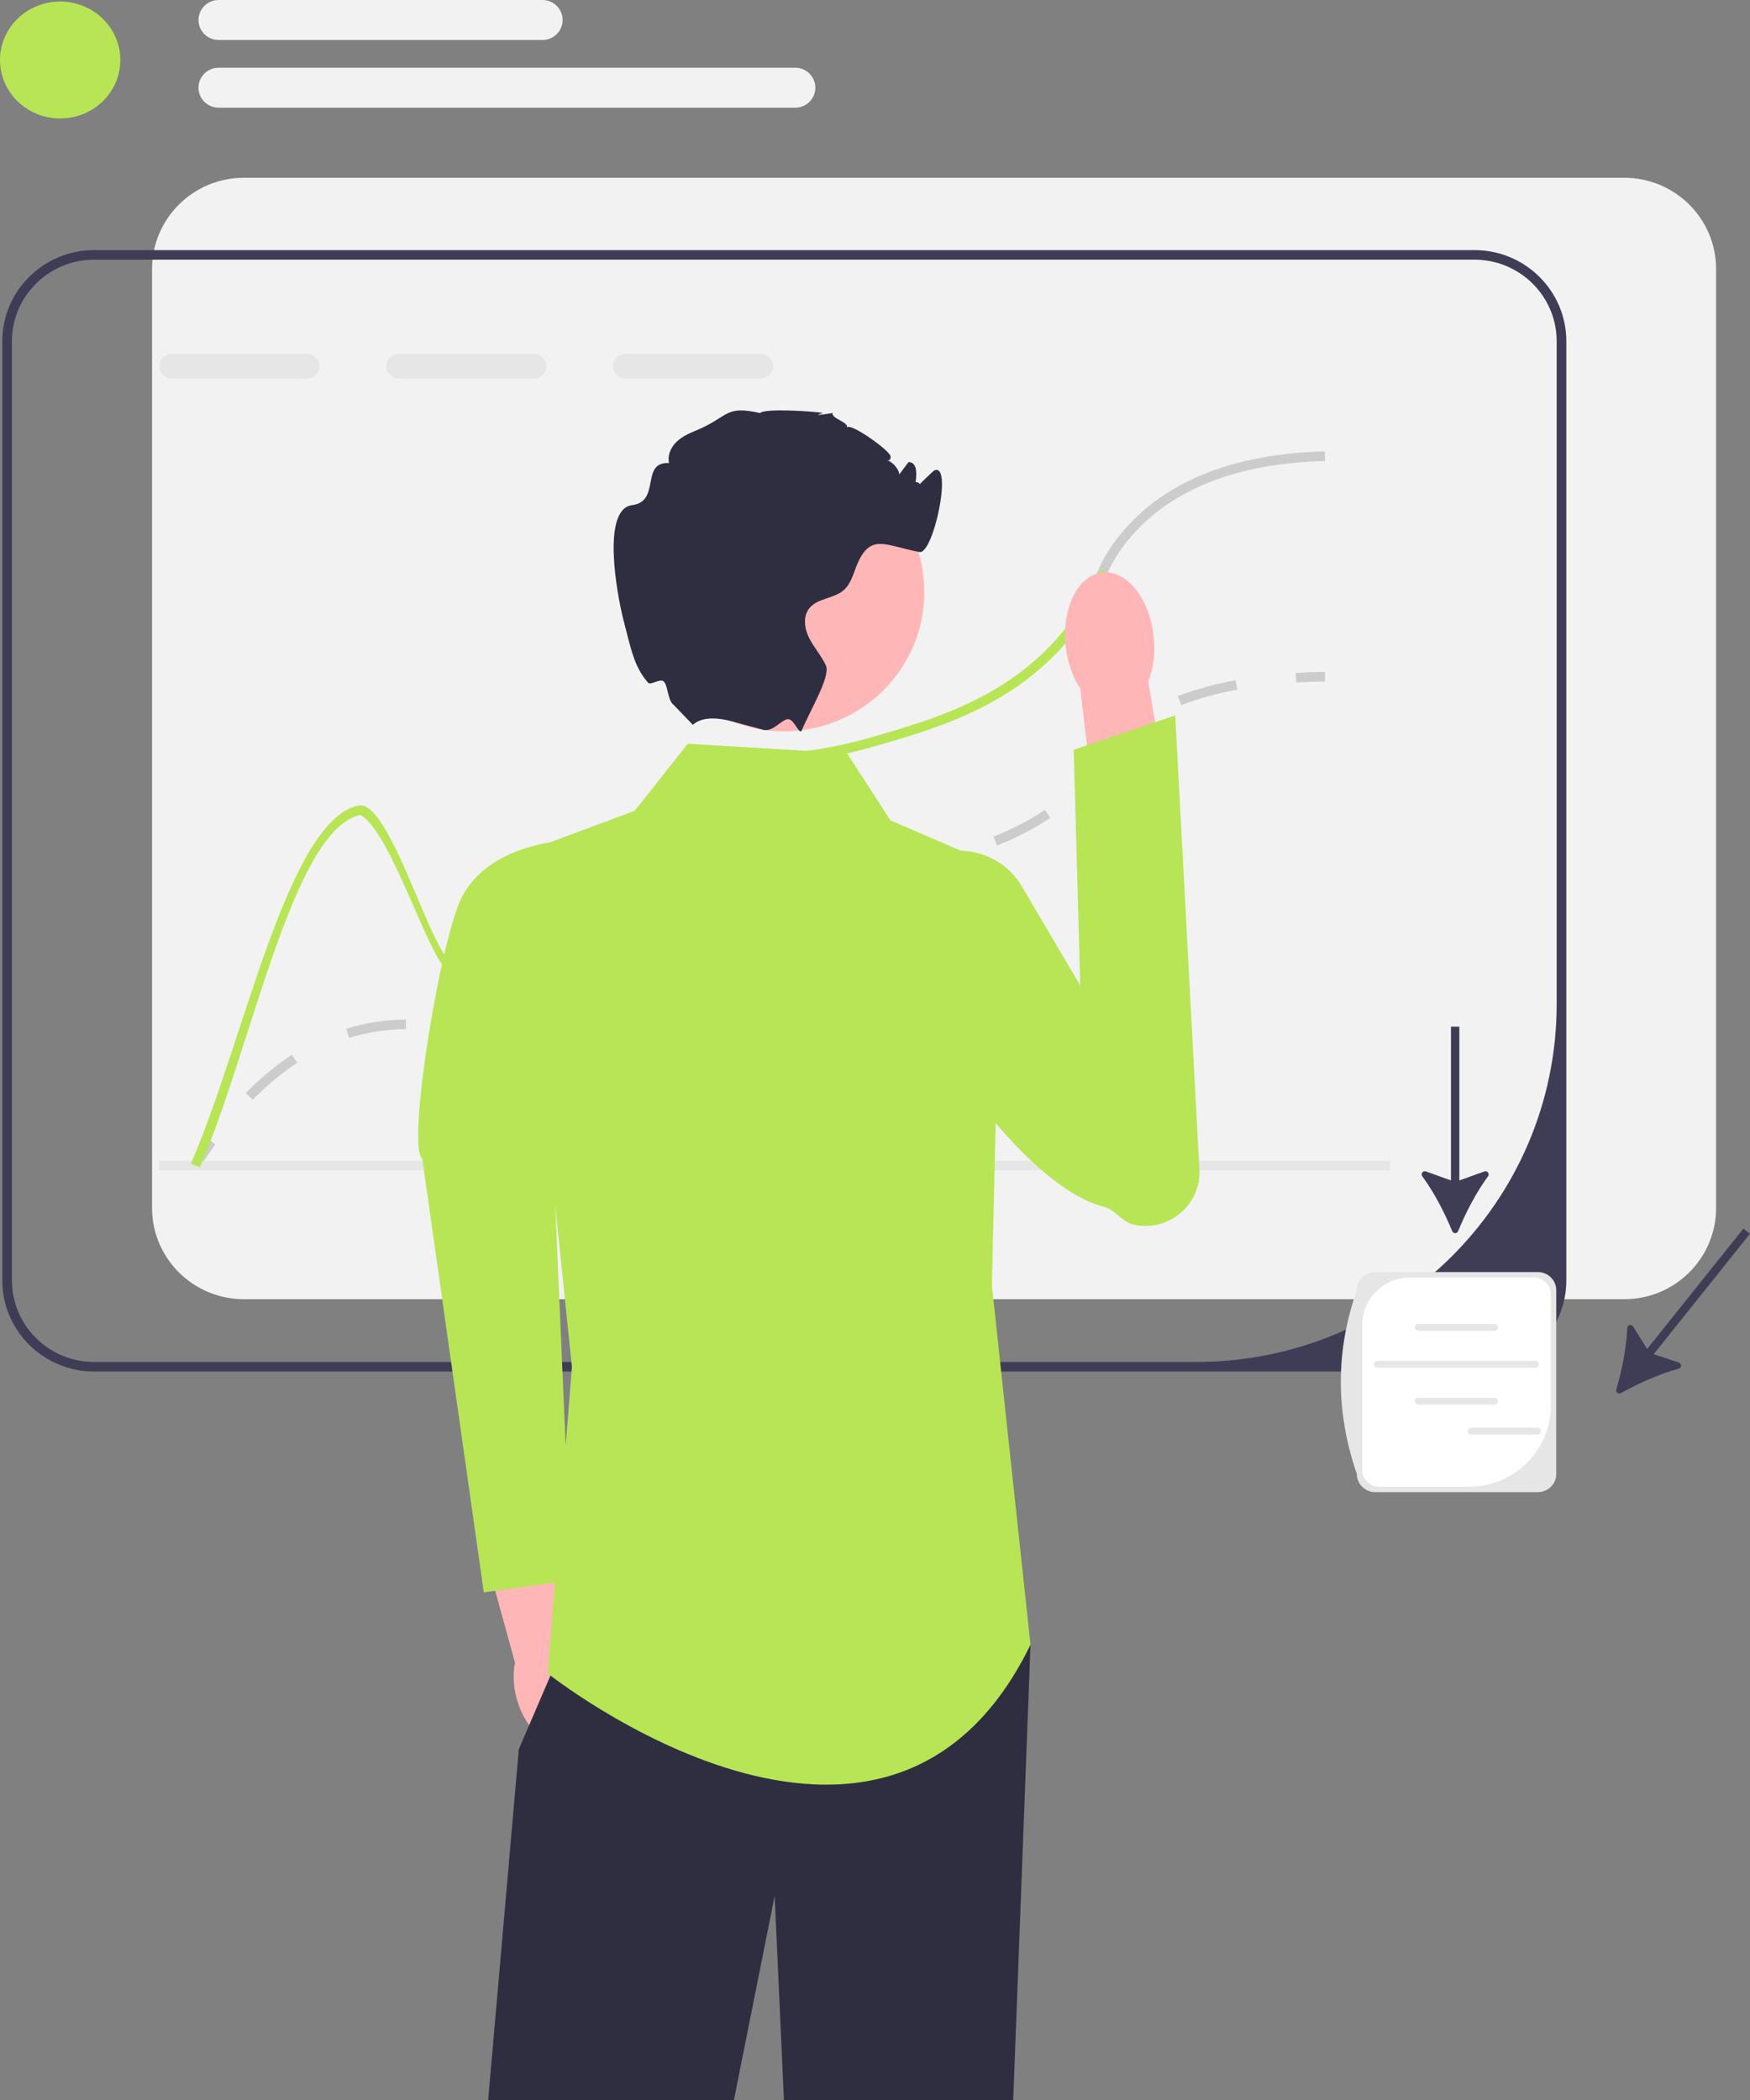<svg width="350" height="420" viewBox="0 0 350 420" fill="none" xmlns="http://www.w3.org/2000/svg">
<rect x="0" y="0" width="350" height="420" fill="#808080" stroke="none"/>
<g clip-path="url(#clip0_311_43)">
<path d="M324.855 35.554H48.774C38.647 35.554 30.411 43.73 30.411 53.785V241.611C30.411 251.666 38.647 259.841 48.774 259.841H324.855C334.983 259.841 343.218 251.666 343.218 241.611V53.785C343.218 43.73 334.983 35.554 324.855 35.554V35.554Z" fill="#F2F2F2"/>
<path d="M294.903 50.022H18.822C8.694 50.022 0.459 58.198 0.459 68.252V256.078C0.459 266.133 8.694 274.309 18.822 274.309H294.903C305.031 274.309 313.266 266.133 313.266 256.078V68.252C313.266 58.198 305.031 50.022 294.903 50.022ZM311.335 200.796C311.335 240.337 279.048 272.392 239.219 272.392H18.822C9.747 272.392 2.39 265.088 2.39 256.078V68.252C2.39 59.242 9.747 51.939 18.822 51.939H294.903C303.978 51.939 311.335 59.242 311.335 68.252V200.796Z" fill="#3F3D56"/>
<path d="M39.894 233.605L38.26 232.583C39.322 230.907 40.418 229.283 41.517 227.755L43.088 228.869C42.011 230.366 40.937 231.96 39.894 233.605H39.894Z" fill="#CCCCCC"/>
<path d="M50.541 219.943L49.159 218.605C52.105 215.607 55.206 213.034 58.375 210.956L59.439 212.556C56.385 214.558 53.391 217.043 50.541 219.943V219.943ZM98.713 207.843C96.407 207.843 94.306 207.55 92.734 207.295L93.046 205.403C94.639 205.662 96.558 205.926 98.713 205.926C100.615 205.926 102.485 205.719 104.43 205.292L104.846 207.164C102.764 207.621 100.757 207.843 98.713 207.843V207.843ZM69.82 207.59L69.24 205.762C71.314 205.112 73.462 204.625 75.626 204.314C77.484 204.047 79.26 203.918 81.055 203.918H81.174V205.835H81.055C79.353 205.835 77.668 205.958 75.902 206.211C73.842 206.508 71.795 206.971 69.82 207.59H69.82ZM115.845 202.05L114.611 200.575C117.275 198.378 119.185 195.721 121.207 192.908L122.014 191.789L123.581 192.909L122.779 194.021C120.682 196.939 118.701 199.694 115.845 202.05V202.05ZM131.33 184.473L130.142 182.961C132.744 180.945 135.685 179.311 139.131 177.967C139.718 177.737 140.279 177.533 140.817 177.351L141.441 179.165C140.929 179.338 140.396 179.533 139.838 179.751C136.567 181.027 133.784 182.571 131.33 184.473ZM154.641 177.815C153.991 177.815 153.375 177.808 152.783 177.802L152.805 175.885C153.411 175.892 154.042 175.893 154.711 175.898C156.983 175.898 160.148 175.833 164.488 175.335L164.711 177.238C160.227 177.754 157.012 177.808 154.641 177.815ZM176.457 175.304L176.074 173.425C179.542 172.729 183.577 171.9 187.571 170.877L188.053 172.733C184.014 173.768 179.949 174.603 176.457 175.304ZM199.428 169.099L198.706 167.321C202.577 165.772 205.939 164.024 208.983 161.978L210.066 163.565C206.907 165.688 203.427 167.499 199.428 169.099ZM218.937 155.401L217.37 154.281C217.909 153.539 218.375 152.815 218.825 152.114C220.154 150.048 221.529 147.91 224.803 145.287L225.033 145.105L226.229 146.609L226.016 146.778C222.987 149.206 221.756 151.12 220.452 153.146C219.988 153.869 219.507 154.616 218.937 155.401ZM236.259 141.024L235.555 139.239C238.996 137.899 242.883 136.822 247.107 136.035L247.464 137.919C243.358 138.684 239.588 139.728 236.259 141.024V141.024Z" fill="#CCCCCC"/>
<path d="M259.266 136.511L259.145 134.598C261.021 134.481 262.983 134.405 264.976 134.369L265.011 136.286C263.046 136.321 261.113 136.397 259.266 136.511Z" fill="#CCCCCC"/>
<path d="M61.425 70.793H34.335C32.974 70.793 31.863 71.896 31.863 73.247C31.863 74.608 32.974 75.71 34.335 75.71H61.425C62.787 75.71 63.897 74.608 63.897 73.247C63.897 71.896 62.787 70.793 61.425 70.793Z" fill="#E6E6E6"/>
<path d="M106.802 70.793H79.711C78.35 70.793 77.24 71.896 77.24 73.247C77.24 74.608 78.35 75.71 79.711 75.71H106.802C108.163 75.71 109.273 74.608 109.273 73.247C109.273 71.896 108.163 70.793 106.802 70.793Z" fill="#E6E6E6"/>
<path d="M152.178 70.793H125.088C123.726 70.793 122.616 71.896 122.616 73.247C122.616 74.608 123.726 75.71 125.088 75.71H152.178C153.539 75.71 154.65 74.608 154.65 73.247C154.65 71.896 153.539 70.793 152.178 70.793Z" fill="#E6E6E6"/>
<path d="M278.027 232.135H31.836V234.052H278.027V232.135Z" fill="#E6E6E6"/>
<path d="M265.022 92.195C247.499 92.646 234.427 97.764 226.144 107.388C223.083 110.953 221.838 113.762 220.525 116.733C219.221 119.666 217.889 122.685 214.79 126.625V123.366C216.711 120.567 217.744 118.228 218.758 115.957C220.129 112.851 221.432 109.918 224.676 106.151C233.327 96.087 246.881 90.748 264.964 90.279L265.022 92.195V92.195Z" fill="#CCCCCC"/>
<path d="M220.525 116.733C219.221 119.666 217.889 122.685 214.79 126.625C214.423 127.094 214.027 127.583 213.602 128.091C202.422 141.29 187.487 145.622 175.477 149.111C174.723 149.331 173.99 149.533 173.275 149.724C162.597 152.6 156.747 152.494 152.392 152.427C148.019 152.351 145.132 152.303 139.967 155.236C130.496 160.594 126.615 168.434 122.859 176.016C118.988 183.818 115.338 191.189 106.031 194.649C99.573 197.045 95.035 195.857 90.237 194.61C86.114 193.527 78.684 166.868 72.105 162.98C58.521 165.808 50.267 209.879 39.965 233.477L38.189 232.711C48.761 208.518 57.469 164.073 71.7 161.102C78.043 159.779 86.394 191.62 90.729 192.751C95.228 193.93 99.466 195.032 105.356 192.847C113.948 189.665 117.269 182.946 121.121 175.172C124.829 167.696 129.028 159.223 139.002 153.568C144.63 150.376 147.903 150.434 152.421 150.51C156.727 150.587 162.539 150.683 173.275 147.74C173.816 147.587 174.366 147.434 174.936 147.271C186.695 143.858 201.322 139.612 212.115 126.864C213.177 125.609 214.056 124.449 214.79 123.366C216.711 120.567 217.744 118.228 218.758 115.957C220.129 112.851 221.838 113.762 220.525 116.733V116.733Z" fill="#B7E556"/>
<path d="M117.569 336.017C116.805 333.375 115.496 331.122 113.938 329.514L108.277 303.894L95.937 306.895L103.008 332.561C102.543 334.732 102.636 337.325 103.4 339.967C105.146 346.003 109.733 350.011 113.646 348.921C117.558 347.83 119.315 342.053 117.569 336.017L117.569 336.017Z" fill="#FFB6B6"/>
<path d="M115.862 167.954C115.862 167.954 96.375 167.558 91.42 181.647C86.91 194.47 81.563 229.701 84.453 231.737L96.756 318.466L114.299 316.073L109.796 212.011L115.862 167.954Z" fill="#B7E556"/>
<path d="M206.101 328.943L202.644 420H156.785L154.932 379.197L146.783 420H97.632L103.762 349.857L110.096 335.106L114.382 325.109L206.101 328.943Z" fill="#2F2E41"/>
<path d="M169.413 150.664L137.553 148.747L126.933 162.165L103.762 170.792L114.382 273.351L109.555 334.694C109.555 334.694 177.137 388.37 206.101 328.943L198.377 257.056L200.308 173.667L178.102 164.082L169.413 150.664Z" fill="#B7E556"/>
<path d="M230.749 127.335C231.095 130.658 230.656 133.783 229.645 136.289L234.952 167.739L219.804 169.808L216.052 137.682C214.546 135.435 213.473 132.465 213.128 129.142C212.338 121.55 215.642 114.992 220.508 114.493C225.374 113.994 229.959 119.744 230.749 127.335V127.335H230.749Z" fill="#FFB6B6"/>
<path d="M204.365 177.268C199.143 168.407 186.189 167.572 180.388 176.07C178.802 178.393 179.244 181.005 178.865 184.142C177.258 197.462 202.967 236.821 220.756 241.353C223.091 241.947 224.421 244.447 226.777 244.95H226.777C233.757 246.439 240.255 240.939 239.878 233.861L235.046 143.084L214.745 149.959L216.045 197.088L204.365 177.268L204.365 177.268Z" fill="#B7E556"/>
<path d="M156.79 146.266C172.289 146.266 184.853 133.792 184.853 118.405C184.853 103.018 172.289 90.544 156.79 90.544C141.291 90.544 128.726 103.018 128.726 118.405C128.726 133.792 141.291 146.266 156.79 146.266Z" fill="#FFB6B6"/>
<path d="M182.93 97.947C182.688 98.004 186.624 94.196 186.792 94.113C190.653 92.196 186.685 110.934 183.895 110.407C177.031 109.113 174.067 106.544 171.402 112.957C170.659 114.739 170.195 116.752 168.747 118.027C166.758 119.762 163.457 119.618 161.835 121.688C160.531 123.356 160.908 125.81 161.873 127.689C162.839 129.577 164.306 131.177 165.185 133.104C166.169 135.27 161.97 142.162 160.367 146.034V146.044L160.358 146.066C159.932 147.082 158.92 144.156 157.851 143.864C156.573 143.515 154.689 146.512 152.653 145.967C152.643 145.967 152.634 145.957 152.624 145.957C150.684 145.421 148.521 144.846 146.378 144.27H146.368C140.334 142.641 138.808 144.98 138.519 144.913L134.773 141.021C133.487 140.092 133.633 137.092 132.726 136.286C131.985 135.627 130.137 137.15 129.592 136.517C126.921 133.411 126.307 130.304 124.732 124.171C123.294 118.564 120.31 101.78 126.441 101.023C132.224 100.304 127.995 92.311 133.817 92.608C133.47 91.151 134.116 89.588 135.169 88.515C136.211 87.432 137.602 86.761 139.002 86.186C145.905 83.387 144.756 80.981 152.035 82.611C152.759 81.604 163.273 82.275 164.586 82.611C164.683 82.63 161.333 83.425 166.517 82.611C166.324 83.79 169.606 84.307 169.413 85.486C170.137 84.518 177.919 90.077 178.102 91.237C178.344 92.684 176.143 91.946 177.61 92.167C178.479 92.301 179.966 94.055 179.821 94.927C180.448 94.084 181.076 93.25 181.713 92.406C181.829 92.416 181.935 92.435 182.051 92.454C184.986 93.01 181.621 102.536 181.742 99.566C181.964 94.113 185.855 97.304 182.93 97.947Z" fill="#2F2E41"/>
<path d="M290.443 246.236C290.659 246.765 291.405 246.765 291.621 246.236C293.129 242.546 295.275 238.415 297.609 235.257C297.983 234.751 297.468 234.076 296.874 234.289L291.87 236.086V205.332H290.194V236.086L285.188 234.289C284.594 234.075 284.079 234.751 284.453 235.257C286.788 238.414 288.934 242.546 290.443 246.236Z" fill="#3F3D56"/>
<path d="M323.259 277.902C323.097 278.45 323.682 278.911 324.182 278.63C327.674 276.671 331.943 274.761 335.749 273.729C336.358 273.564 336.378 272.717 335.779 272.517L330.735 270.835L350 246.752L348.688 245.717L329.423 269.801L326.629 265.302C326.297 264.769 325.47 264.98 325.446 265.606C325.297 269.52 324.389 274.082 323.259 277.902Z" fill="#3F3D56"/>
<path d="M307.587 298.426H275.03C273.009 298.426 271.364 296.793 271.364 294.787C267.06 282.296 267.145 270.057 271.364 258.054C271.364 256.047 273.009 254.415 275.03 254.415H307.587C309.608 254.415 311.252 256.047 311.252 258.054V294.787C311.252 296.793 309.608 298.426 307.587 298.426Z" fill="#E6E6E6"/>
<path d="M282.006 255.499C276.732 255.499 272.457 259.743 272.457 264.979V294.007C272.457 295.849 273.96 297.341 275.815 297.341H293.819C302.844 297.341 310.16 290.078 310.16 281.118V258.833C310.16 256.992 308.656 255.499 306.802 255.499H282.006Z" fill="white"/>
<path d="M298.89 266.174H283.648C283.263 266.174 282.951 265.863 282.951 265.482C282.951 265.1 283.263 264.79 283.648 264.79H298.89C299.274 264.79 299.587 265.1 299.587 265.482C299.587 265.863 299.274 266.174 298.89 266.174Z" fill="#E6E6E6"/>
<path d="M298.89 280.927H283.648C283.263 280.927 282.951 280.617 282.951 280.235C282.951 279.854 283.263 279.544 283.648 279.544H298.89C299.274 279.544 299.587 279.854 299.587 280.235C299.587 280.617 299.274 280.927 298.89 280.927Z" fill="#E6E6E6"/>
<path d="M307.07 273.555H275.468C275.084 273.555 274.771 273.245 274.771 272.863C274.771 272.482 275.084 272.172 275.468 272.172H307.07C307.454 272.172 307.766 272.482 307.766 272.863C307.766 273.245 307.454 273.555 307.07 273.555Z" fill="#E6E6E6"/>
<path d="M307.442 286.926H294.256C293.872 286.926 293.559 286.616 293.559 286.234C293.559 285.853 293.872 285.542 294.256 285.542H307.442C307.827 285.542 308.139 285.853 308.139 286.234C308.139 286.616 307.827 286.926 307.442 286.926Z" fill="#E6E6E6"/>
<path d="M12.033 23.696C18.678 23.696 24.065 18.461 24.065 12.002C24.065 5.544 18.678 0.308 12.033 0.308C5.387 0.308 0 5.544 0 12.002C0 18.461 5.387 23.696 12.033 23.696Z" fill="#B7E556"/>
<path d="M108.494 8.001H43.727C41.505 8.001 39.697 6.207 39.697 4.001C39.697 1.795 41.505 0 43.727 0H108.494C110.716 0 112.524 1.795 112.524 4.001C112.524 6.207 110.716 8.001 108.494 8.001Z" fill="#F2F2F2"/>
<path d="M159.039 21.542H43.727C41.505 21.542 39.697 19.747 39.697 17.541C39.697 15.335 41.505 13.541 43.727 13.541H159.039C161.261 13.541 163.068 15.335 163.068 17.541C163.068 19.747 161.261 21.542 159.039 21.542Z" fill="#F2F2F2"/>
</g>
<defs>
<clipPath id="clip0_311_43">
<rect width="350" height="420" fill="white"/>
</clipPath>
</defs>
</svg>

